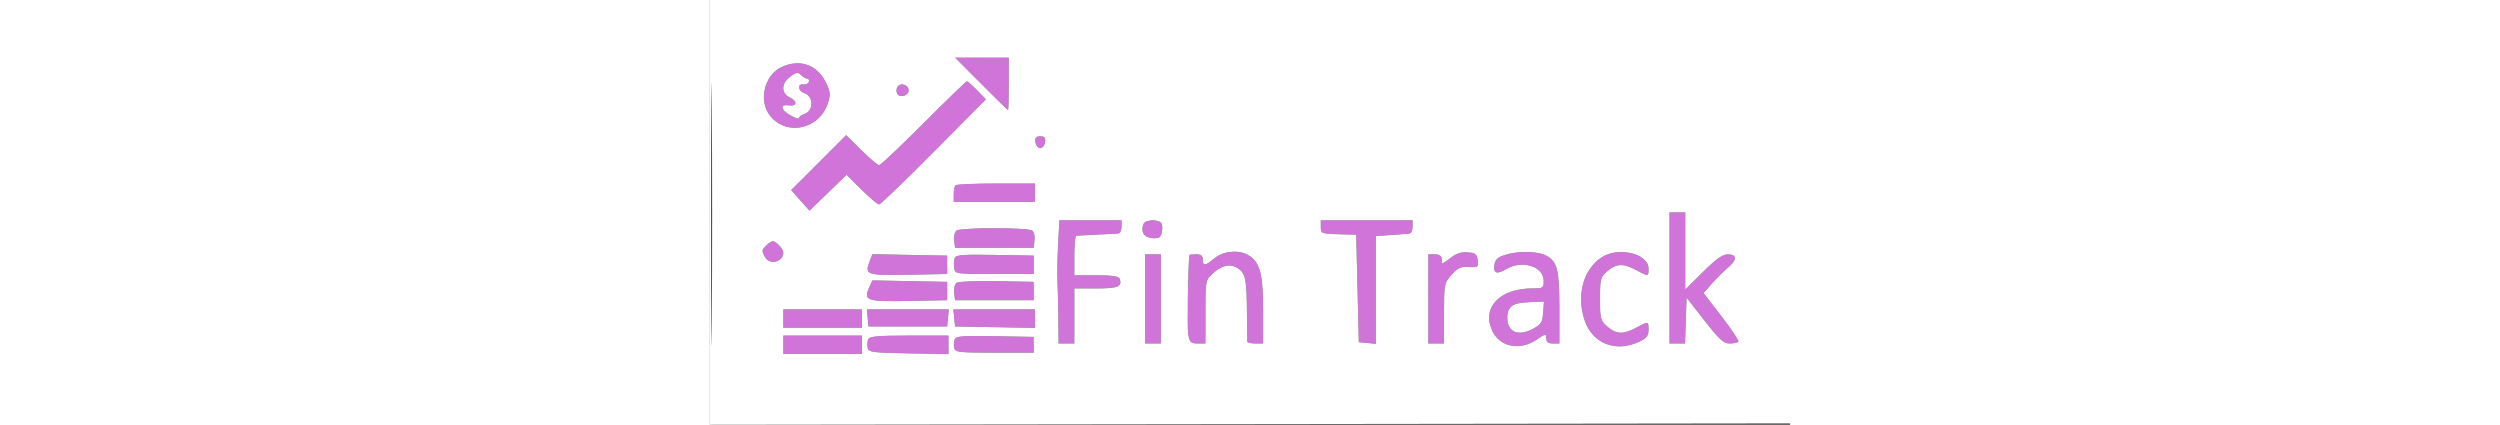 <svg xmlns="http://www.w3.org/2000/svg" width="412" height="70" viewBox="0 0 412 162" version="1.1"><rect x="0" y="0" width="412" height="162" fill="#333333" stroke="none"/><path d="M 103.500 32 C 108.979 37.500, 113.583 42, 113.731 42 C 113.879 42, 114 37.500, 114 32 L 114 22 103.769 22 L 93.538 22 103.500 32 M 27.001 25.752 C 20.799 28.851, 18.575 38.275, 22.732 43.842 C 28.977 52.207, 42 49.408, 45.108 39.033 C 46.061 35.855, 45.913 34.750, 44.048 31.095 C 40.666 24.464, 33.851 22.328, 27.001 25.752 M 30.693 29.205 C 27.164 31.776, 27.084 35.625, 30.526 37.194 C 33.467 38.534, 33.271 40.638, 30.246 40.202 C 26.701 39.692, 26.842 41.709, 30.501 43.868 C 32.426 45.004, 34 45.528, 34 45.034 C 34 44.539, 34.877 43.856, 35.949 43.516 C 39.677 42.333, 39.648 36.658, 35.908 35.471 C 33.574 34.730, 33.339 31.794, 35.646 32.206 C 36.552 32.368, 37.489 31.938, 37.730 31.250 C 37.970 30.563, 37.711 30, 37.155 30 C 36.598 30, 35.523 29.380, 34.764 28.622 C 33.593 27.450, 32.981 27.538, 30.693 29.205 M 81.500 47 C 72.713 55.800, 65.081 63, 64.541 63 C 64 63, 60.952 60.421, 57.766 57.269 L 51.974 51.537 41.491 62.021 L 31.008 72.504 34.495 76.424 L 37.983 80.344 45.055 73.517 L 52.128 66.689 57.843 72.344 C 60.986 75.455, 63.995 77.995, 64.529 77.990 C 65.063 77.984, 74.450 68.958, 85.389 57.931 L 105.279 37.883 101.943 34.441 C 100.109 32.549, 98.353 31, 98.042 31 C 97.731 31, 90.287 38.200, 81.500 47 M 71.364 33.493 C 71.018 34.396, 71.169 35.569, 71.700 36.100 C 73.099 37.499, 76.153 36.032, 75.788 34.136 C 75.364 31.935, 72.142 31.467, 71.364 33.493 M 124.180 54.250 C 124.356 55.487, 125.175 56.500, 126 56.500 C 126.825 56.500, 127.644 55.487, 127.820 54.250 C 128.065 52.518, 127.646 52, 126 52 C 124.354 52, 123.935 52.518, 124.180 54.250 M 93.667 70.667 C 93.300 71.033, 93 72.608, 93 74.167 L 93 77 108.500 77 L 124 77 124 73.500 L 124 70 109.167 70 C 101.008 70, 94.033 70.300, 93.667 70.667 M 366 106 L 366 131 368.961 131 L 371.922 131 372.211 122.250 L 372.500 113.500 379.333 122.250 C 384.973 129.473, 386.646 131, 388.916 131 C 390.429 131, 391.942 130.725, 392.278 130.388 C 392.615 130.052, 389.761 125.728, 385.937 120.779 L 378.984 111.783 382.092 108.243 C 383.801 106.296, 386.505 103.604, 388.100 102.262 C 391.793 99.155, 391.865 97, 388.275 97 C 386.251 97, 383.809 98.728, 378.775 103.723 L 372 110.446 372 95.723 L 372 81 369 81 L 366 81 366 106 M 132.814 93.250 C 132.549 98.338, 132.435 104.525, 132.561 107 C 132.686 109.475, 132.837 115.888, 132.895 121.250 L 133 131 136 131 L 139 131 139 120.500 L 139 110 147.393 110 C 155.768 110, 157.345 109.334, 156.269 106.250 C 155.967 105.384, 153.251 105, 147.417 105 L 139 105 139 97.500 C 139 93.375, 139.338 89.954, 139.750 89.899 C 140.162 89.843, 143.650 89.657, 147.500 89.486 C 151.350 89.314, 155.063 89.135, 155.750 89.087 C 156.438 89.039, 157 87.875, 157 86.500 L 157 84 145.148 84 L 133.295 84 132.814 93.250 M 165.384 85.442 C 164.230 88.450, 165.467 90.495, 168.628 90.804 C 171.107 91.046, 171.853 90.671, 172.301 88.957 C 172.610 87.775, 172.621 86.175, 172.325 85.404 C 171.616 83.556, 166.096 83.586, 165.384 85.442 M 233 86.500 C 233 89.183, 233.052 89.201, 241.500 89.389 L 246.500 89.500 247 110 L 247.500 130.500 250.750 130.813 L 254 131.127 254 110.563 L 254 90 257.250 89.805 C 259.038 89.698, 261.625 89.514, 263 89.397 C 264.375 89.280, 266.063 89.142, 266.750 89.092 C 267.438 89.041, 268 87.875, 268 86.500 L 268 84 250.500 84 L 233 84 233 86.500 M 94.170 87.874 C 93.414 88.353, 92.982 89.966, 93.170 91.609 L 93.500 94.500 108.500 94.500 L 123.500 94.500 123.830 91.609 C 124.018 89.966, 123.586 88.353, 122.830 87.874 C 122.099 87.410, 115.650 87.031, 108.500 87.031 C 101.350 87.031, 94.901 87.410, 94.170 87.874 M 21.571 93.571 C 19.712 95.431, 19.696 95.564, 21.035 98.066 C 22.722 101.217, 28 99.933, 28 96.371 C 28 94.968, 25.284 92, 24 92 C 23.529 92, 22.436 92.707, 21.571 93.571 M 192.500 98.469 C 188.826 101.480, 188 101.578, 188 99 C 188 97.533, 187.333 97, 185.500 97 C 184.125 97, 182.971 97.112, 182.935 97.250 C 182.397 99.307, 181.987 125.116, 182.453 127.600 C 183.007 130.556, 183.477 131, 186.045 131 L 189 131 189 118.952 C 189 107.179, 189.061 106.848, 191.672 104.428 C 195.237 101.124, 198.472 100.424, 201.379 102.329 C 204.284 104.232, 204.724 106.391, 204.838 119.316 C 204.887 124.917, 204.943 129.838, 204.963 130.250 C 204.984 130.662, 206.350 131, 208 131 L 211 131 211 118.468 C 211 104.872, 209.915 100.455, 205.883 97.631 C 202.342 95.150, 196.069 95.543, 192.500 98.469 M 282.217 98.581 C 280.412 100.019, 279.003 100.814, 279.086 100.348 C 279.510 97.966, 278.764 97, 276.500 97 L 274 97 274 114 L 274 131 277 131 L 280 131 280 119.516 C 280 108.271, 280.060 107.964, 282.884 104.804 C 285.274 102.129, 286.400 101.618, 289.454 101.824 C 292.945 102.059, 293.123 101.925, 292.820 99.286 C 292.545 96.892, 292.008 96.462, 289 96.233 C 286.458 96.039, 284.602 96.682, 282.217 98.581 M 303 97.306 C 300.291 98.230, 299.428 99.122, 299.184 101.250 C 298.824 104.371, 300.133 104.711, 304 102.500 C 309.998 99.071, 318 101.676, 318 107.057 C 318 109.853, 317.788 110, 313.743 110 C 301.160 110, 294.234 117.368, 298.455 126.264 C 301.357 132.380, 308.988 133.854, 315.360 129.530 C 318.812 127.188, 319 127.162, 319 129.030 C 319 130.465, 319.679 131, 321.500 131 L 324 131 324 117.547 C 324 102.786, 323.204 99.674, 318.855 97.425 C 315.550 95.716, 307.833 95.658, 303 97.306 M 339.952 98.253 C 332.952 102.971, 330.375 113.008, 333.734 122.477 C 336.812 131.152, 345.680 134.504, 354.466 130.315 C 357.275 128.975, 358 128.052, 358 125.815 C 358 122.460, 358.001 122.460, 353.261 125 C 348.367 127.623, 345.720 127.524, 342.306 124.587 C 339.657 122.308, 339.500 121.715, 339.500 114 C 339.500 106.285, 339.657 105.692, 342.306 103.413 C 345.720 100.476, 348.367 100.377, 353.261 103 C 357.959 105.518, 358 105.513, 358 102.485 C 358 96.654, 346.371 93.927, 339.952 98.253 M 60.945 99.645 C 58.969 104.843, 59.647 105.078, 75.729 104.777 L 90.500 104.500 90.500 101 L 90.500 97.500 76.236 97.222 L 61.971 96.945 60.945 99.645 M 93.400 98.400 C 93.093 99.200, 92.990 100.900, 93.171 102.177 C 93.499 104.490, 93.566 104.500, 108.500 104.500 L 123.500 104.500 123.500 101 L 123.500 97.500 108.729 97.223 C 96.548 96.995, 93.860 97.201, 93.400 98.400 M 166 114 L 166 131 169 131 L 172 131 172 114 L 172 97 169 97 L 166 97 166 114 M 60.860 109.409 C 58.460 114.675, 59.581 115.080, 75.729 114.777 L 90.500 114.500 90.500 111 L 90.500 107.500 76.241 107.222 L 61.982 106.945 60.860 109.409 M 94.170 107.840 C 93.419 108.335, 92.984 109.976, 93.170 111.609 L 93.500 114.500 108.500 114.500 L 123.500 114.500 123.500 111 L 123.500 107.500 109.500 107.231 C 101.800 107.084, 94.901 107.357, 94.170 107.840 M 308.323 115.696 C 305.165 116.311, 303.819 118.413, 304.182 122.167 C 304.633 126.843, 308.672 128.227, 313.823 125.469 C 317.061 123.735, 317.537 122.992, 317.807 119.250 L 318.115 115 314.307 115.136 C 312.213 115.211, 309.520 115.463, 308.323 115.696 M 28 121.500 L 28 125 43 125 L 58 125 58 121.500 L 58 118 43 118 L 28 118 28 121.500 M 60.187 121.250 L 60.500 124.500 75.500 124.500 L 90.500 124.500 90.813 121.250 L 91.127 118 75.500 118 L 59.873 118 60.187 121.250 M 93.187 121.250 L 93.500 124.500 108.750 124.776 L 124 125.052 124 121.526 L 124 118 108.437 118 L 92.873 118 93.187 121.250 M 28 131.500 L 28 135 43 135 L 58 135 58 131.500 L 58 128 43 128 L 28 128 28 131.500 M 60.384 129.442 C 60.080 130.234, 59.987 131.697, 60.178 132.692 C 60.492 134.327, 61.982 134.526, 75.763 134.776 L 91 135.052 91 131.526 L 91 128 75.969 128 C 63.801 128, 60.832 128.275, 60.384 129.442 M 93.394 129.415 C 93.084 130.222, 92.988 131.697, 93.179 132.692 C 93.497 134.340, 94.852 134.500, 108.514 134.500 L 123.500 134.500 123.500 131.500 L 123.500 128.500 108.729 128.223 C 96.483 127.994, 93.861 128.197, 93.394 129.415" stroke="none" fill="#d174d9" fill-rule="evenodd"/><path d="M 0 81.002 L 0 162.005 206.250 161.752 L 412.500 161.500 412.756 80.750 L 413.012 0 206.506 0 L 0 0 0 81.002 M 0.477 81.500 C 0.477 126.050, 0.599 144.421, 0.750 122.325 C 0.900 100.228, 0.900 63.778, 0.750 41.325 C 0.600 18.871, 0.477 36.950, 0.477 81.500 M 103.500 32 C 108.979 37.500, 113.583 42, 113.731 42 C 113.879 42, 114 37.500, 114 32 L 114 22 103.769 22 L 93.538 22 103.500 32 M 27.001 25.752 C 20.799 28.851, 18.575 38.275, 22.732 43.842 C 28.977 52.207, 42 49.408, 45.108 39.033 C 46.061 35.855, 45.913 34.750, 44.048 31.095 C 40.666 24.464, 33.851 22.328, 27.001 25.752 M 30.693 29.205 C 27.164 31.776, 27.084 35.625, 30.526 37.194 C 33.467 38.534, 33.271 40.638, 30.246 40.202 C 26.701 39.692, 26.842 41.709, 30.501 43.868 C 32.426 45.004, 34 45.528, 34 45.034 C 34 44.539, 34.877 43.856, 35.949 43.516 C 39.677 42.333, 39.648 36.658, 35.908 35.471 C 33.574 34.730, 33.339 31.794, 35.646 32.206 C 36.552 32.368, 37.489 31.938, 37.730 31.250 C 37.970 30.563, 37.711 30, 37.155 30 C 36.598 30, 35.523 29.380, 34.764 28.622 C 33.593 27.450, 32.981 27.538, 30.693 29.205 M 81.500 47 C 72.713 55.800, 65.081 63, 64.541 63 C 64 63, 60.952 60.421, 57.766 57.269 L 51.974 51.537 41.491 62.021 L 31.008 72.504 34.495 76.424 L 37.983 80.344 45.055 73.517 L 52.128 66.689 57.843 72.344 C 60.986 75.455, 63.995 77.995, 64.529 77.990 C 65.063 77.984, 74.450 68.958, 85.389 57.931 L 105.279 37.883 101.943 34.441 C 100.109 32.549, 98.353 31, 98.042 31 C 97.731 31, 90.287 38.200, 81.500 47 M 71.364 33.493 C 71.018 34.396, 71.169 35.569, 71.700 36.100 C 73.099 37.499, 76.153 36.032, 75.788 34.136 C 75.364 31.935, 72.142 31.467, 71.364 33.493 M 124.180 54.250 C 124.356 55.487, 125.175 56.500, 126 56.500 C 126.825 56.500, 127.644 55.487, 127.820 54.250 C 128.065 52.518, 127.646 52, 126 52 C 124.354 52, 123.935 52.518, 124.180 54.250 M 93.667 70.667 C 93.300 71.033, 93 72.608, 93 74.167 L 93 77 108.500 77 L 124 77 124 73.500 L 124 70 109.167 70 C 101.008 70, 94.033 70.300, 93.667 70.667 M 366 106 L 366 131 368.961 131 L 371.922 131 372.211 122.250 L 372.500 113.500 379.333 122.250 C 384.973 129.473, 386.646 131, 388.916 131 C 390.429 131, 391.942 130.725, 392.278 130.388 C 392.615 130.052, 389.761 125.728, 385.937 120.779 L 378.984 111.783 382.092 108.243 C 383.801 106.296, 386.505 103.604, 388.100 102.262 C 391.793 99.155, 391.865 97, 388.275 97 C 386.251 97, 383.809 98.728, 378.775 103.723 L 372 110.446 372 95.723 L 372 81 369 81 L 366 81 366 106 M 132.814 93.250 C 132.549 98.338, 132.435 104.525, 132.561 107 C 132.686 109.475, 132.837 115.888, 132.895 121.250 L 133 131 136 131 L 139 131 139 120.500 L 139 110 147.393 110 C 155.768 110, 157.345 109.334, 156.269 106.250 C 155.967 105.384, 153.251 105, 147.417 105 L 139 105 139 97.500 C 139 93.375, 139.338 89.954, 139.750 89.899 C 140.162 89.843, 143.650 89.657, 147.500 89.486 C 151.350 89.314, 155.063 89.135, 155.750 89.087 C 156.438 89.039, 157 87.875, 157 86.500 L 157 84 145.148 84 L 133.295 84 132.814 93.250 M 165.384 85.442 C 164.230 88.450, 165.467 90.495, 168.628 90.804 C 171.107 91.046, 171.853 90.671, 172.301 88.957 C 172.610 87.775, 172.621 86.175, 172.325 85.404 C 171.616 83.556, 166.096 83.586, 165.384 85.442 M 233 86.500 C 233 89.183, 233.052 89.201, 241.500 89.389 L 246.500 89.500 247 110 L 247.500 130.500 250.750 130.813 L 254 131.127 254 110.563 L 254 90 257.250 89.805 C 259.038 89.698, 261.625 89.514, 263 89.397 C 264.375 89.280, 266.063 89.142, 266.750 89.092 C 267.438 89.041, 268 87.875, 268 86.500 L 268 84 250.500 84 L 233 84 233 86.500 M 94.170 87.874 C 93.414 88.353, 92.982 89.966, 93.170 91.609 L 93.500 94.500 108.500 94.500 L 123.500 94.500 123.830 91.609 C 124.018 89.966, 123.586 88.353, 122.830 87.874 C 122.099 87.410, 115.650 87.031, 108.500 87.031 C 101.350 87.031, 94.901 87.410, 94.170 87.874 M 21.571 93.571 C 19.712 95.431, 19.696 95.564, 21.035 98.066 C 22.722 101.217, 28 99.933, 28 96.371 C 28 94.968, 25.284 92, 24 92 C 23.529 92, 22.436 92.707, 21.571 93.571 M 192.500 98.469 C 188.826 101.480, 188 101.578, 188 99 C 188 97.533, 187.333 97, 185.500 97 C 184.125 97, 182.971 97.112, 182.935 97.250 C 182.397 99.307, 181.987 125.116, 182.453 127.600 C 183.007 130.556, 183.477 131, 186.045 131 L 189 131 189 118.952 C 189 107.179, 189.061 106.848, 191.672 104.428 C 195.237 101.124, 198.472 100.424, 201.379 102.329 C 204.284 104.232, 204.724 106.391, 204.838 119.316 C 204.887 124.917, 204.943 129.838, 204.963 130.250 C 204.984 130.662, 206.350 131, 208 131 L 211 131 211 118.468 C 211 104.872, 209.915 100.455, 205.883 97.631 C 202.342 95.150, 196.069 95.543, 192.500 98.469 M 282.217 98.581 C 280.412 100.019, 279.003 100.814, 279.086 100.348 C 279.510 97.966, 278.764 97, 276.500 97 L 274 97 274 114 L 274 131 277 131 L 280 131 280 119.516 C 280 108.271, 280.060 107.964, 282.884 104.804 C 285.274 102.129, 286.400 101.618, 289.454 101.824 C 292.945 102.059, 293.123 101.925, 292.820 99.286 C 292.545 96.892, 292.008 96.462, 289 96.233 C 286.458 96.039, 284.602 96.682, 282.217 98.581 M 303 97.306 C 300.291 98.230, 299.428 99.122, 299.184 101.250 C 298.824 104.371, 300.133 104.711, 304 102.500 C 309.998 99.071, 318 101.676, 318 107.057 C 318 109.853, 317.788 110, 313.743 110 C 301.160 110, 294.234 117.368, 298.455 126.264 C 301.357 132.380, 308.988 133.854, 315.360 129.530 C 318.812 127.188, 319 127.162, 319 129.030 C 319 130.465, 319.679 131, 321.500 131 L 324 131 324 117.547 C 324 102.786, 323.204 99.674, 318.855 97.425 C 315.550 95.716, 307.833 95.658, 303 97.306 M 339.952 98.253 C 332.952 102.971, 330.375 113.008, 333.734 122.477 C 336.812 131.152, 345.680 134.504, 354.466 130.315 C 357.275 128.975, 358 128.052, 358 125.815 C 358 122.460, 358.001 122.460, 353.261 125 C 348.367 127.623, 345.720 127.524, 342.306 124.587 C 339.657 122.308, 339.500 121.715, 339.500 114 C 339.500 106.285, 339.657 105.692, 342.306 103.413 C 345.720 100.476, 348.367 100.377, 353.261 103 C 357.959 105.518, 358 105.513, 358 102.485 C 358 96.654, 346.371 93.927, 339.952 98.253 M 60.945 99.645 C 58.969 104.843, 59.647 105.078, 75.729 104.777 L 90.500 104.500 90.500 101 L 90.500 97.500 76.236 97.222 L 61.971 96.945 60.945 99.645 M 93.400 98.400 C 93.093 99.200, 92.990 100.900, 93.171 102.177 C 93.499 104.490, 93.566 104.500, 108.500 104.500 L 123.500 104.500 123.500 101 L 123.500 97.500 108.729 97.223 C 96.548 96.995, 93.860 97.201, 93.400 98.400 M 166 114 L 166 131 169 131 L 172 131 172 114 L 172 97 169 97 L 166 97 166 114 M 60.860 109.409 C 58.460 114.675, 59.581 115.080, 75.729 114.777 L 90.500 114.500 90.500 111 L 90.500 107.500 76.241 107.222 L 61.982 106.945 60.860 109.409 M 94.170 107.840 C 93.419 108.335, 92.984 109.976, 93.170 111.609 L 93.500 114.500 108.500 114.500 L 123.500 114.500 123.500 111 L 123.500 107.500 109.500 107.231 C 101.800 107.084, 94.901 107.357, 94.170 107.840 M 308.323 115.696 C 305.165 116.311, 303.819 118.413, 304.182 122.167 C 304.633 126.843, 308.672 128.227, 313.823 125.469 C 317.061 123.735, 317.537 122.992, 317.807 119.250 L 318.115 115 314.307 115.136 C 312.213 115.211, 309.520 115.463, 308.323 115.696 M 28 121.500 L 28 125 43 125 L 58 125 58 121.500 L 58 118 43 118 L 28 118 28 121.500 M 60.187 121.250 L 60.500 124.500 75.500 124.500 L 90.500 124.500 90.813 121.250 L 91.127 118 75.500 118 L 59.873 118 60.187 121.250 M 93.187 121.250 L 93.500 124.500 108.750 124.776 L 124 125.052 124 121.526 L 124 118 108.437 118 L 92.873 118 93.187 121.250 M 28 131.500 L 28 135 43 135 L 58 135 58 131.500 L 58 128 43 128 L 28 128 28 131.500 M 60.384 129.442 C 60.080 130.234, 59.987 131.697, 60.178 132.692 C 60.492 134.327, 61.982 134.526, 75.763 134.776 L 91 135.052 91 131.526 L 91 128 75.969 128 C 63.801 128, 60.832 128.275, 60.384 129.442 M 93.394 129.415 C 93.084 130.222, 92.988 131.697, 93.179 132.692 C 93.497 134.340, 94.852 134.500, 108.514 134.500 L 123.500 134.500 123.500 131.500 L 123.500 128.500 108.729 128.223 C 96.483 127.994, 93.861 128.197, 93.394 129.415" stroke="none" fill="#fff" fill-rule="evenodd"/></svg>